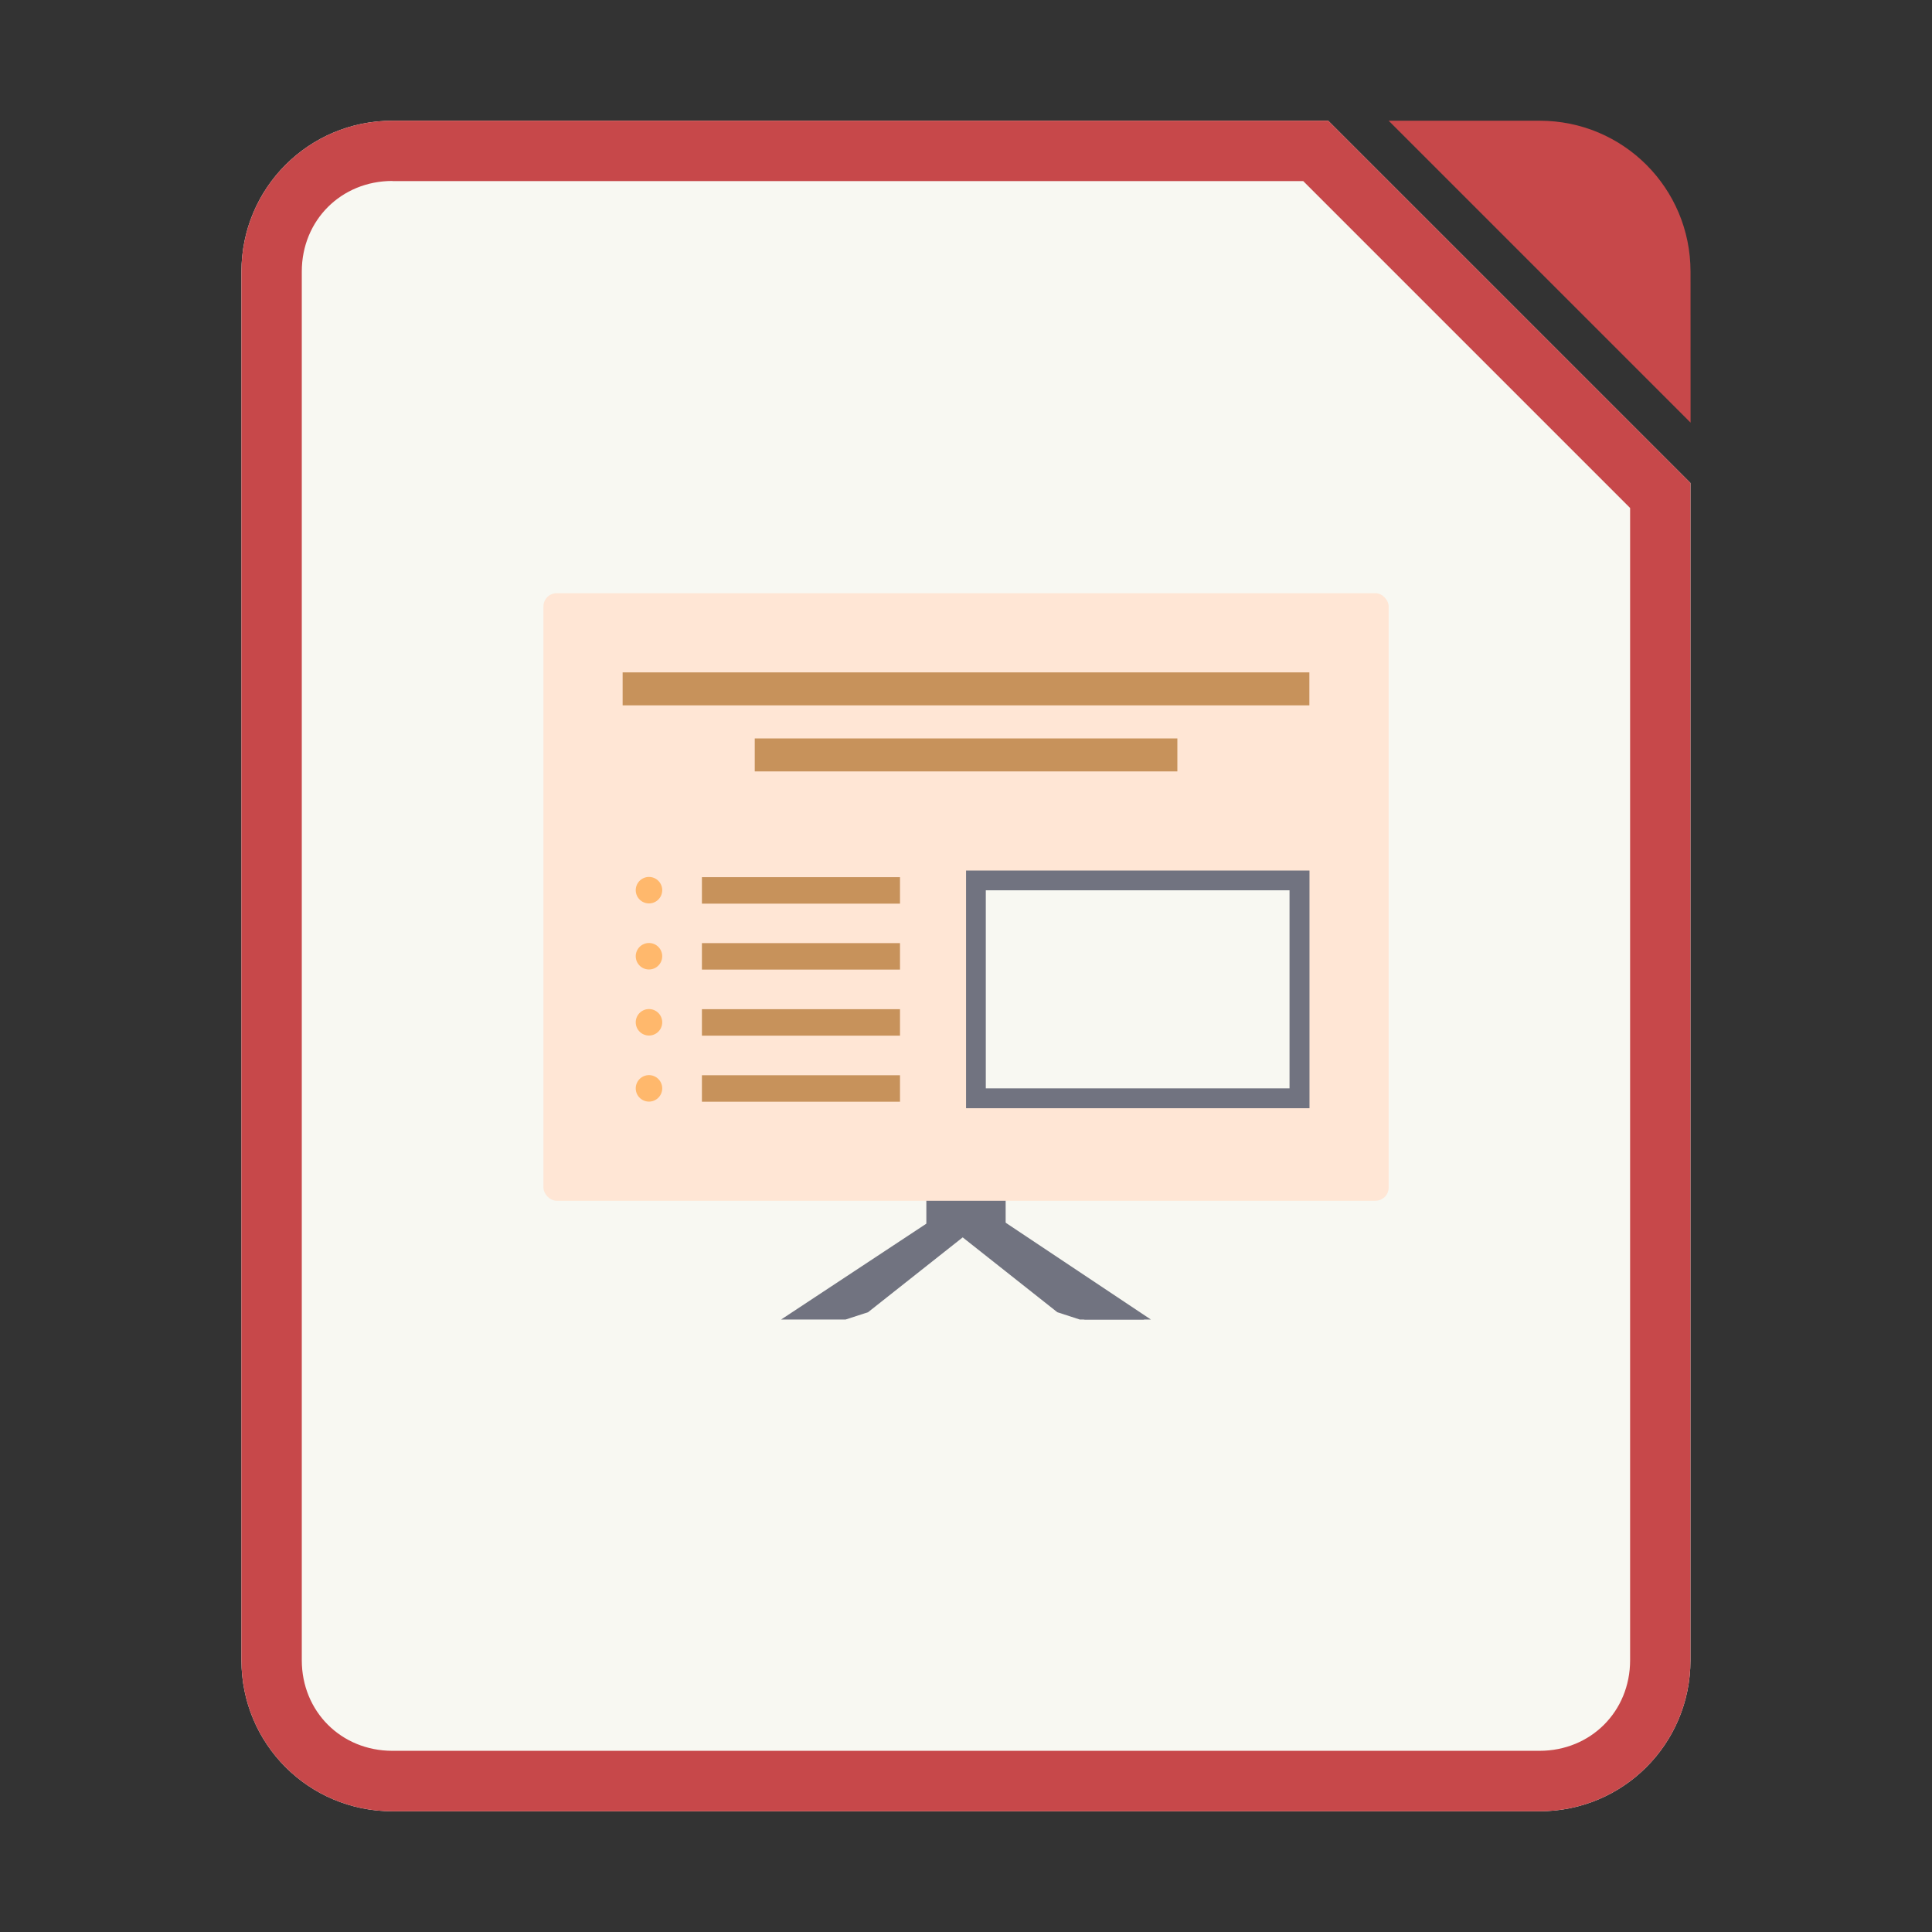 <svg width="64" height="64" version="1.1" viewBox="0 0 16.933 16.933" xmlns="http://www.w3.org/2000/svg" xmlns:xlink="http://www.w3.org/1999/xlink">
 <rect x="0" y="0" width="16.933" height="16.933" fill="#333333" stroke="none"/>
 <path d="m3.439 1.058c-0.733 0-1.323 0.59-1.323 1.323v12.171c0 0.733 0.59 1.323 1.323 1.323h10.054c0.733 0 1.323-0.59 1.323-1.323v-10.319l-3.175-3.175z" fill="#f8f8f2" fill-rule="evenodd" stroke-width=".265" style="paint-order:stroke fill markers"/>
 <path d="m3.439 1.058c-0.733 0-1.323 0.59-1.323 1.323v12.171c0 0.733 0.59 1.323 1.323 1.323h10.054c0.733 0 1.323-0.59 1.323-1.323v-10.319l-3.175-3.175zm0 0.529h7.983l2.865 2.865v10.099c0 0.449-0.345 0.794-0.794 0.794h-10.054c-0.449 0-0.794-0.345-0.794-0.794v-12.171c0-0.449 0.345-0.794 0.794-0.794z" color="#282a36" color-rendering="auto" dominant-baseline="auto" fill="#c7484a" image-rendering="auto" shape-rendering="auto" solid-color="#282a36" style="font-feature-settings:normal;font-variant-alternates:normal;font-variant-caps:normal;font-variant-ligatures:normal;font-variant-numeric:normal;font-variant-position:normal;isolation:auto;mix-blend-mode:normal;paint-order:fill markers stroke;shape-padding:0;text-decoration-color:#282a36;text-decoration-line:none;text-decoration-style:solid;text-indent:0;text-orientation:mixed;text-transform:none;white-space:normal"/>
 <path d="m12.171 1.058 2.646 2.646-3.75e-4 -1.323c-2.08e-4 -0.733-0.59-1.323-1.323-1.323z" fill="#c7484a" fill-rule="evenodd" style="paint-order:stroke fill markers"/>
 <path id="p" d="m8.249 10.639-1.403 0.926h0.565l0.197-0.064 1.09-0.862z" fill="#717380" stroke-width=".058"/>
 <use transform="matrix(-1 0 0 1 16.875 2.3464e-6)" width="5033" height="1085" xlink:href="#p"/>
 <g stroke-width=".058">
  <path d="m8.698 10.639 1.389 0.926h-0.579l-0.179-0.051-1.094-0.875z" fill="#717380"/>
  <rect x="8.119" y="10.408" width=".695" height=".347" color="#282a36" fill="#717380"/>
  <rect x="4.763" y="5.199" width="7.408" height="5.325" rx=".116" ry=".116" color="#282a36" fill="#ffe6d5"/>
  <rect x="6.152" y="7.688" width="1.736" height=".232" color="#282a36" fill="#c7925b"/>
 </g>
 <path d="m5.804 7.802a0.116 0.116 0 1 1-0.232 0 0.116 0.116 0 1 1 0.232 0z" color="#282a36" fill="#ffb86c" stroke-width=".022"/>
 <g stroke-width=".058">
  <rect x="5.457" y="5.893" width="6.019" height=".289" color="#282a36" fill="#c7925b"/>
  <rect x="8.467" y="7.63" width="3.01" height="2.083" color="#282a36" fill="#717380"/>
  <rect x="8.64" y="7.803" width="2.662" height="1.736" color="#282a36" fill="#f8f8f2"/>
  <rect x="6.615" y="6.472" width="3.704" height=".289" color="#282a36" fill="#c7925b"/>
  <rect x="6.152" y="8.266" width="1.736" height=".232" color="#282a36" fill="#c7925b"/>
 </g>
 <path d="m5.804 8.381a0.116 0.116 0 1 1-0.232 0 0.116 0.116 0 1 1 0.232 0z" color="#282a36" fill="#ffb86c" stroke-width=".022"/>
 <rect x="6.152" y="8.845" width="1.736" height=".232" color="#282a36" fill="#c7925b" stroke-width=".058"/>
 <path d="m5.804 8.96a0.116 0.116 0 1 1-0.232 0 0.116 0.116 0 1 1 0.232 0z" color="#282a36" fill="#ffb86c" stroke-width=".022"/>
 <rect x="6.152" y="9.424" width="1.736" height=".232" color="#282a36" fill="#c7925b" stroke-width=".058"/>
 <path d="m5.804 9.539a0.116 0.116 0 1 1-0.232 0 0.116 0.116 0 1 1 0.232 0z" color="#282a36" fill="#ffb86c" stroke-width=".022"/>
</svg>
